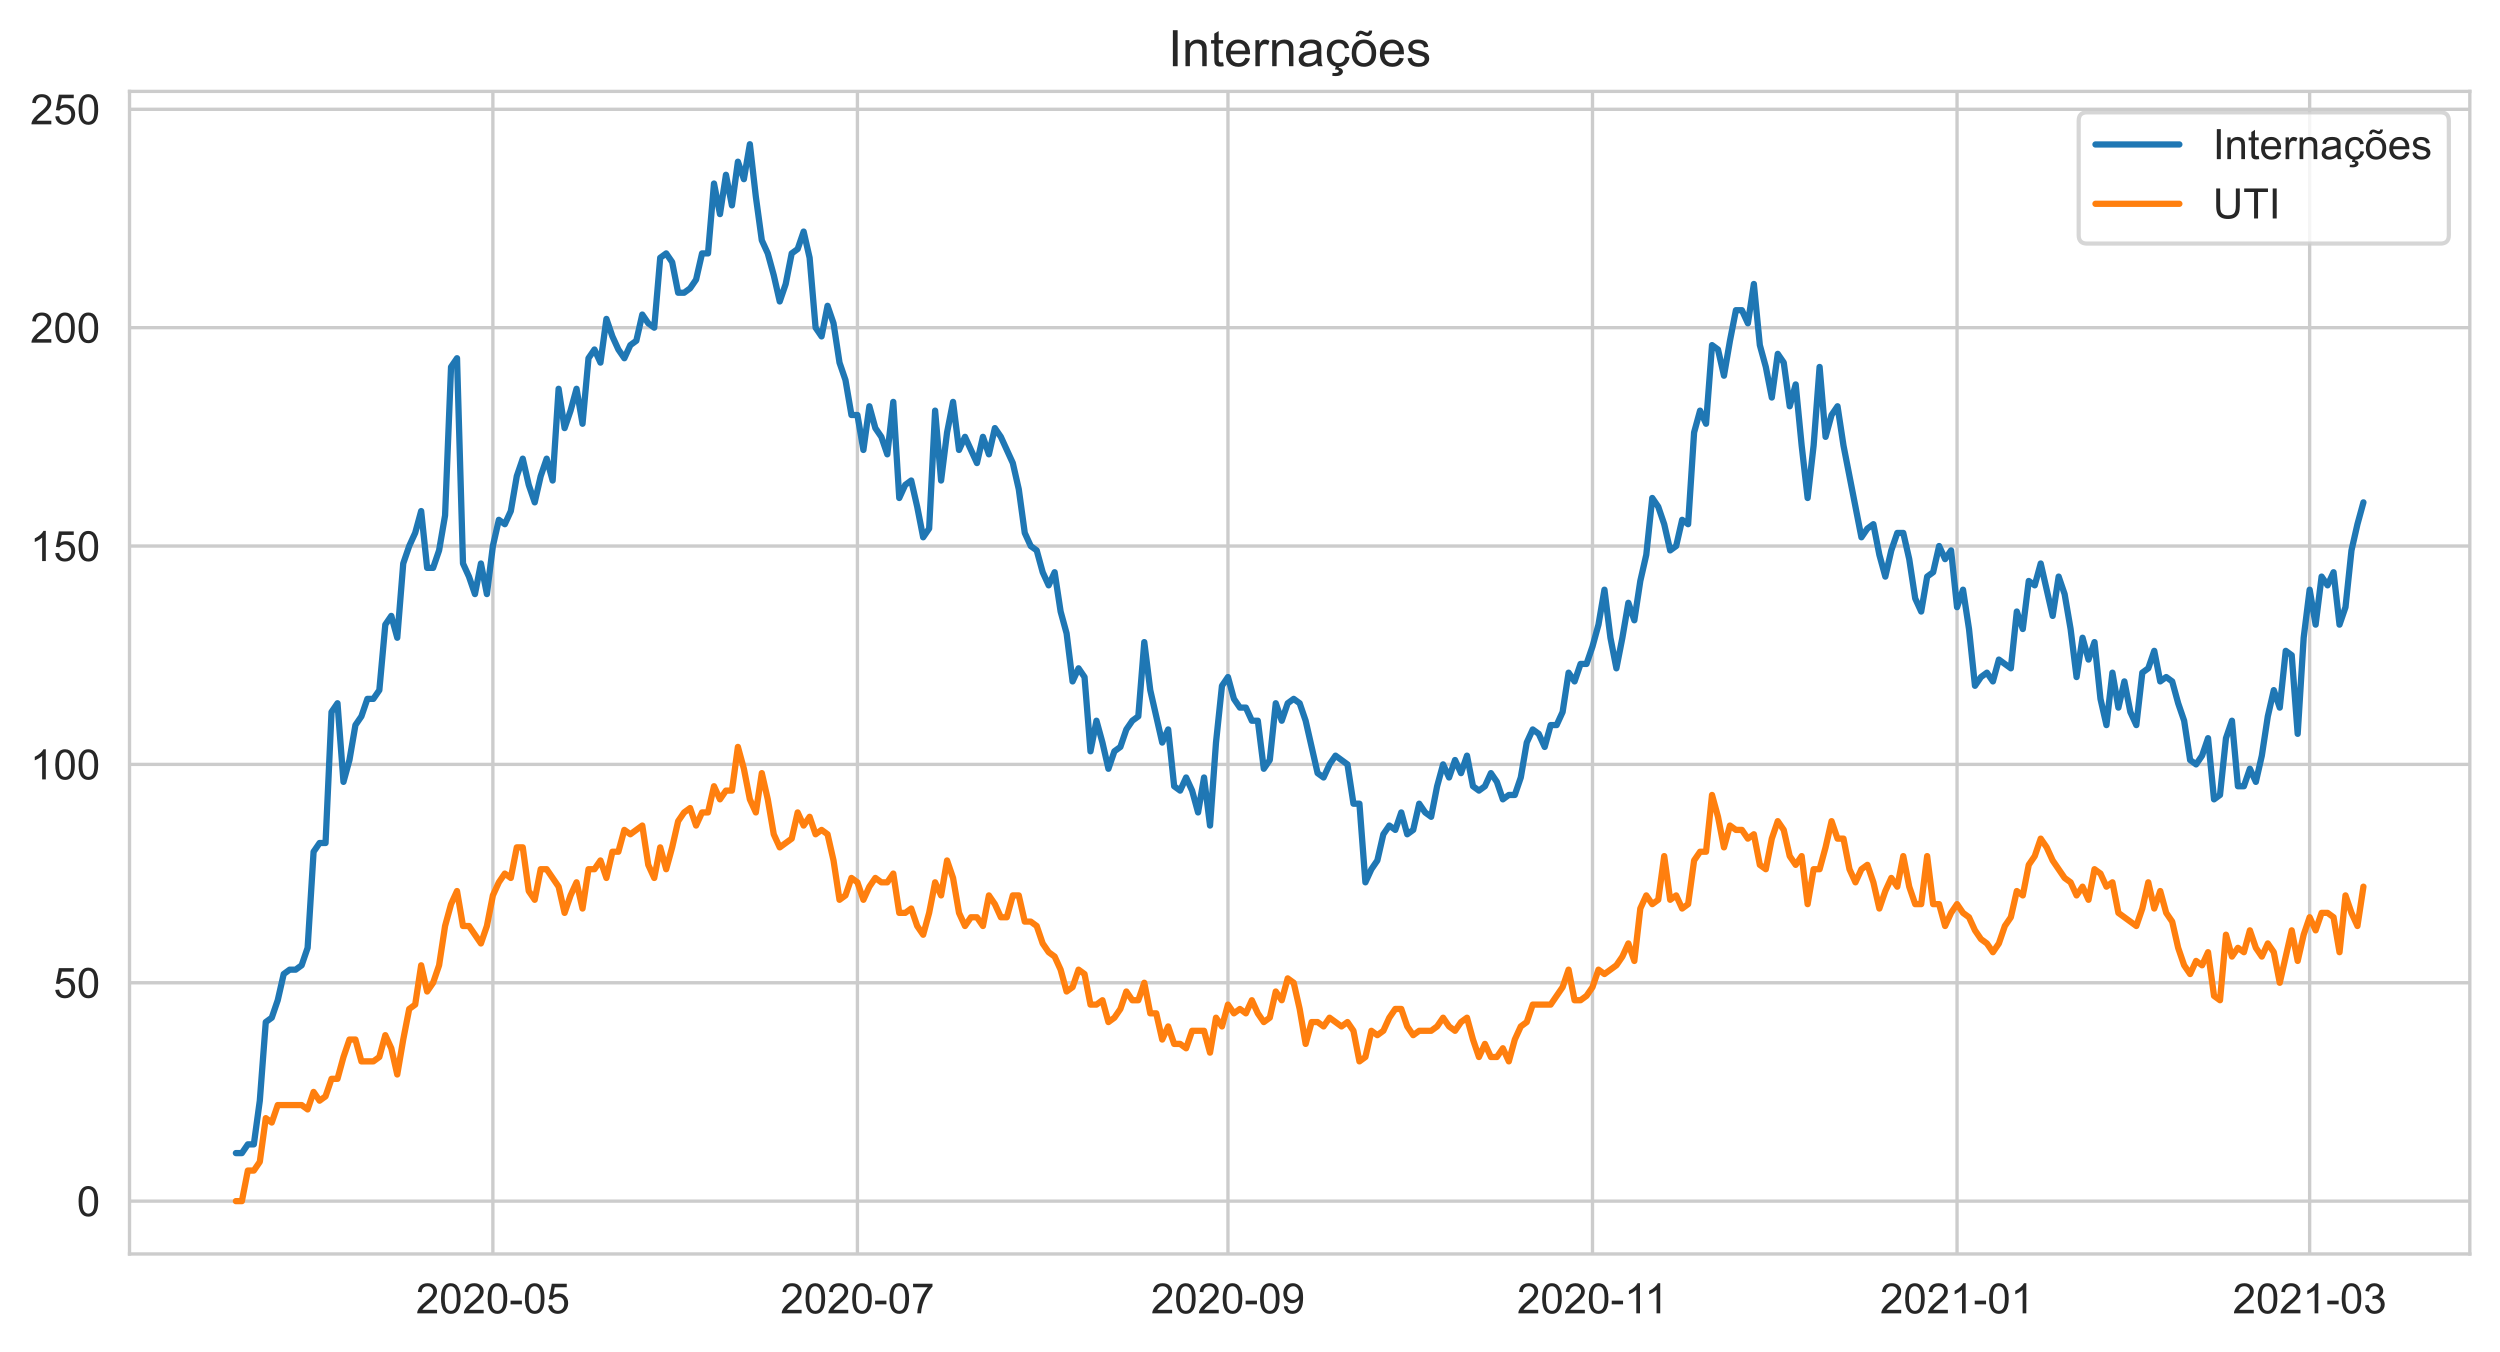 <?xml version="1.0" encoding="utf-8" standalone="no"?>
<!DOCTYPE svg PUBLIC "-//W3C//DTD SVG 1.1//EN"
  "http://www.w3.org/Graphics/SVG/1.1/DTD/svg11.dtd">
<!-- Created with matplotlib (https://matplotlib.org/) -->
<svg height="322.335pt" version="1.1" viewBox="0 0 596.083 322.335" width="596.083pt" xmlns="http://www.w3.org/2000/svg" xmlns:xlink="http://www.w3.org/1999/xlink">
 <defs>
  <style type="text/css">*{stroke-linecap:butt;stroke-linejoin:round;}</style>
 </defs>
 <g id="figure_1">
  <g id="patch_1">
   <path d="M 0 322.335 
L 596.083 322.335 
L 596.083 0 
L 0 0 
z
" style="fill:#ffffff;"/>
  </g>
  <g id="axes_1">
   <g id="patch_2">
    <path d="M 30.883 298.989 
L 588.883 298.989 
L 588.883 21.789 
L 30.883 21.789 
z
" style="fill:#ffffff;"/>
   </g>
   <g id="matplotlib.axis_1">
    <g id="xtick_1">
     <g id="line2d_1">
      <path clip-path="url(#pb883ae6e66)" d="M 117.518 298.989 
L 117.518 21.789 
" style="fill:none;stroke:#cccccc;stroke-linecap:round;stroke-width:0.8;"/>
     </g>
     <g id="text_1">
      <!-- 2020-05 -->
      <g style="fill:#262626;" transform="translate(99.17 313.147)scale(0.1 -0.1)">
       <defs>
        <path d="M 50.344 8.453 
L 50.344 0 
L 3.031 0 
Q 2.938 3.172 4.047 6.109 
Q 5.859 10.938 9.828 15.625 
Q 13.812 20.312 21.344 26.469 
Q 33.016 36.031 37.109 41.625 
Q 41.219 47.219 41.219 52.203 
Q 41.219 57.422 37.469 61 
Q 33.734 64.594 27.734 64.594 
Q 21.391 64.594 17.578 60.781 
Q 13.766 56.984 13.719 50.25 
L 4.688 51.172 
Q 5.609 61.281 11.656 66.578 
Q 17.719 71.875 27.938 71.875 
Q 38.234 71.875 44.234 66.156 
Q 50.25 60.453 50.25 52 
Q 50.25 47.703 48.484 43.547 
Q 46.734 39.406 42.656 34.812 
Q 38.578 30.219 29.109 22.219 
Q 21.188 15.578 18.938 13.203 
Q 16.703 10.844 15.234 8.453 
z
" id="ArialMT-50"/>
        <path d="M 4.156 35.297 
Q 4.156 48 6.766 55.734 
Q 9.375 63.484 14.516 67.672 
Q 19.672 71.875 27.484 71.875 
Q 33.25 71.875 37.594 69.547 
Q 41.938 67.234 44.766 62.859 
Q 47.609 58.5 49.219 52.219 
Q 50.828 45.953 50.828 35.297 
Q 50.828 22.703 48.234 14.969 
Q 45.656 7.234 40.5 3 
Q 35.359 -1.219 27.484 -1.219 
Q 17.141 -1.219 11.234 6.203 
Q 4.156 15.141 4.156 35.297 
z
M 13.188 35.297 
Q 13.188 17.672 17.312 11.828 
Q 21.438 6 27.484 6 
Q 33.547 6 37.672 11.859 
Q 41.797 17.719 41.797 35.297 
Q 41.797 52.984 37.672 58.781 
Q 33.547 64.594 27.391 64.594 
Q 21.344 64.594 17.719 59.469 
Q 13.188 52.938 13.188 35.297 
z
" id="ArialMT-48"/>
        <path d="M 3.172 21.484 
L 3.172 30.328 
L 30.172 30.328 
L 30.172 21.484 
z
" id="ArialMT-45"/>
        <path d="M 4.156 18.75 
L 13.375 19.531 
Q 14.406 12.797 18.141 9.391 
Q 21.875 6 27.156 6 
Q 33.5 6 37.891 10.781 
Q 42.281 15.578 42.281 23.484 
Q 42.281 31 38.062 35.344 
Q 33.844 39.703 27 39.703 
Q 22.75 39.703 19.328 37.766 
Q 15.922 35.844 13.969 32.766 
L 5.719 33.844 
L 12.641 70.609 
L 48.25 70.609 
L 48.25 62.203 
L 19.672 62.203 
L 15.828 42.969 
Q 22.266 47.469 29.344 47.469 
Q 38.719 47.469 45.156 40.969 
Q 51.609 34.469 51.609 24.266 
Q 51.609 14.547 45.953 7.469 
Q 39.062 -1.219 27.156 -1.219 
Q 17.391 -1.219 11.203 4.25 
Q 5.031 9.719 4.156 18.75 
z
" id="ArialMT-53"/>
       </defs>
       <use xlink:href="#ArialMT-50"/>
       <use x="55.615" xlink:href="#ArialMT-48"/>
       <use x="111.23" xlink:href="#ArialMT-50"/>
       <use x="166.846" xlink:href="#ArialMT-48"/>
       <use x="222.461" xlink:href="#ArialMT-45"/>
       <use x="255.762" xlink:href="#ArialMT-48"/>
       <use x="311.377" xlink:href="#ArialMT-53"/>
      </g>
     </g>
    </g>
    <g id="xtick_2">
     <g id="line2d_2">
      <path clip-path="url(#pb883ae6e66)" d="M 204.438 298.989 
L 204.438 21.789 
" style="fill:none;stroke:#cccccc;stroke-linecap:round;stroke-width:0.8;"/>
     </g>
     <g id="text_2">
      <!-- 2020-07 -->
      <g style="fill:#262626;" transform="translate(186.091 313.147)scale(0.1 -0.1)">
       <defs>
        <path d="M 4.734 62.203 
L 4.734 70.656 
L 51.078 70.656 
L 51.078 63.812 
Q 44.234 56.547 37.516 44.484 
Q 30.812 32.422 27.156 19.672 
Q 24.516 10.688 23.781 0 
L 14.75 0 
Q 14.891 8.453 18.062 20.406 
Q 21.234 32.375 27.172 43.484 
Q 33.109 54.594 39.797 62.203 
z
" id="ArialMT-55"/>
       </defs>
       <use xlink:href="#ArialMT-50"/>
       <use x="55.615" xlink:href="#ArialMT-48"/>
       <use x="111.23" xlink:href="#ArialMT-50"/>
       <use x="166.846" xlink:href="#ArialMT-48"/>
       <use x="222.461" xlink:href="#ArialMT-45"/>
       <use x="255.762" xlink:href="#ArialMT-48"/>
       <use x="311.377" xlink:href="#ArialMT-55"/>
      </g>
     </g>
    </g>
    <g id="xtick_3">
     <g id="line2d_3">
      <path clip-path="url(#pb883ae6e66)" d="M 292.784 298.989 
L 292.784 21.789 
" style="fill:none;stroke:#cccccc;stroke-linecap:round;stroke-width:0.8;"/>
     </g>
     <g id="text_3">
      <!-- 2020-09 -->
      <g style="fill:#262626;" transform="translate(274.436 313.147)scale(0.1 -0.1)">
       <defs>
        <path d="M 5.469 16.547 
L 13.922 17.328 
Q 14.984 11.375 18.016 8.688 
Q 21.047 6 25.781 6 
Q 29.828 6 32.875 7.859 
Q 35.938 9.719 37.891 12.812 
Q 39.844 15.922 41.156 21.188 
Q 42.484 26.469 42.484 31.938 
Q 42.484 32.516 42.438 33.688 
Q 39.797 29.5 35.234 26.875 
Q 30.672 24.266 25.344 24.266 
Q 16.453 24.266 10.297 30.703 
Q 4.156 37.156 4.156 47.703 
Q 4.156 58.594 10.578 65.234 
Q 17 71.875 26.656 71.875 
Q 33.641 71.875 39.422 68.109 
Q 45.219 64.359 48.219 57.391 
Q 51.219 50.438 51.219 37.25 
Q 51.219 23.531 48.234 15.406 
Q 45.266 7.281 39.375 3.031 
Q 33.5 -1.219 25.594 -1.219 
Q 17.188 -1.219 11.859 3.438 
Q 6.547 8.109 5.469 16.547 
z
M 41.453 48.141 
Q 41.453 55.719 37.422 60.156 
Q 33.406 64.594 27.734 64.594 
Q 21.875 64.594 17.531 59.812 
Q 13.188 55.031 13.188 47.406 
Q 13.188 40.578 17.312 36.297 
Q 21.438 32.031 27.484 32.031 
Q 33.594 32.031 37.516 36.297 
Q 41.453 40.578 41.453 48.141 
z
" id="ArialMT-57"/>
       </defs>
       <use xlink:href="#ArialMT-50"/>
       <use x="55.615" xlink:href="#ArialMT-48"/>
       <use x="111.23" xlink:href="#ArialMT-50"/>
       <use x="166.846" xlink:href="#ArialMT-48"/>
       <use x="222.461" xlink:href="#ArialMT-45"/>
       <use x="255.762" xlink:href="#ArialMT-48"/>
       <use x="311.377" xlink:href="#ArialMT-57"/>
      </g>
     </g>
    </g>
    <g id="xtick_4">
     <g id="line2d_4">
      <path clip-path="url(#pb883ae6e66)" d="M 379.704 298.989 
L 379.704 21.789 
" style="fill:none;stroke:#cccccc;stroke-linecap:round;stroke-width:0.8;"/>
     </g>
     <g id="text_4">
      <!-- 2020-11 -->
      <g style="fill:#262626;" transform="translate(361.725 313.147)scale(0.1 -0.1)">
       <defs>
        <path d="M 37.25 0 
L 28.469 0 
L 28.469 56 
Q 25.297 52.984 20.141 49.953 
Q 14.984 46.922 10.891 45.406 
L 10.891 53.906 
Q 18.266 57.375 23.781 62.297 
Q 29.297 67.234 31.594 71.875 
L 37.25 71.875 
z
" id="ArialMT-49"/>
       </defs>
       <use xlink:href="#ArialMT-50"/>
       <use x="55.615" xlink:href="#ArialMT-48"/>
       <use x="111.23" xlink:href="#ArialMT-50"/>
       <use x="166.846" xlink:href="#ArialMT-48"/>
       <use x="222.461" xlink:href="#ArialMT-45"/>
       <use x="255.762" xlink:href="#ArialMT-49"/>
       <use x="304.002" xlink:href="#ArialMT-49"/>
      </g>
     </g>
    </g>
    <g id="xtick_5">
     <g id="line2d_5">
      <path clip-path="url(#pb883ae6e66)" d="M 466.624 298.989 
L 466.624 21.789 
" style="fill:none;stroke:#cccccc;stroke-linecap:round;stroke-width:0.8;"/>
     </g>
     <g id="text_5">
      <!-- 2021-01 -->
      <g style="fill:#262626;" transform="translate(448.277 313.147)scale(0.1 -0.1)">
       <use xlink:href="#ArialMT-50"/>
       <use x="55.615" xlink:href="#ArialMT-48"/>
       <use x="111.23" xlink:href="#ArialMT-50"/>
       <use x="166.846" xlink:href="#ArialMT-49"/>
       <use x="222.461" xlink:href="#ArialMT-45"/>
       <use x="255.762" xlink:href="#ArialMT-48"/>
       <use x="311.377" xlink:href="#ArialMT-49"/>
      </g>
     </g>
    </g>
    <g id="xtick_6">
     <g id="line2d_6">
      <path clip-path="url(#pb883ae6e66)" d="M 550.695 298.989 
L 550.695 21.789 
" style="fill:none;stroke:#cccccc;stroke-linecap:round;stroke-width:0.8;"/>
     </g>
     <g id="text_6">
      <!-- 2021-03 -->
      <g style="fill:#262626;" transform="translate(532.347 313.147)scale(0.1 -0.1)">
       <defs>
        <path d="M 4.203 18.891 
L 12.984 20.062 
Q 14.5 12.594 18.141 9.297 
Q 21.781 6 27 6 
Q 33.203 6 37.469 10.297 
Q 41.75 14.594 41.75 20.953 
Q 41.75 27 37.797 30.922 
Q 33.844 34.859 27.734 34.859 
Q 25.25 34.859 21.531 33.891 
L 22.516 41.609 
Q 23.391 41.5 23.922 41.5 
Q 29.547 41.5 34.031 44.422 
Q 38.531 47.359 38.531 53.469 
Q 38.531 58.297 35.25 61.469 
Q 31.984 64.656 26.812 64.656 
Q 21.688 64.656 18.266 61.422 
Q 14.844 58.203 13.875 51.766 
L 5.078 53.328 
Q 6.688 62.156 12.391 67.016 
Q 18.109 71.875 26.609 71.875 
Q 32.469 71.875 37.391 69.359 
Q 42.328 66.844 44.938 62.5 
Q 47.562 58.156 47.562 53.266 
Q 47.562 48.641 45.062 44.828 
Q 42.578 41.016 37.703 38.766 
Q 44.047 37.312 47.562 32.688 
Q 51.078 28.078 51.078 21.141 
Q 51.078 11.766 44.234 5.25 
Q 37.406 -1.266 26.953 -1.266 
Q 17.531 -1.266 11.297 4.344 
Q 5.078 9.969 4.203 18.891 
z
" id="ArialMT-51"/>
       </defs>
       <use xlink:href="#ArialMT-50"/>
       <use x="55.615" xlink:href="#ArialMT-48"/>
       <use x="111.23" xlink:href="#ArialMT-50"/>
       <use x="166.846" xlink:href="#ArialMT-49"/>
       <use x="222.461" xlink:href="#ArialMT-45"/>
       <use x="255.762" xlink:href="#ArialMT-48"/>
       <use x="311.377" xlink:href="#ArialMT-51"/>
      </g>
     </g>
    </g>
   </g>
   <g id="matplotlib.axis_2">
    <g id="ytick_1">
     <g id="line2d_7">
      <path clip-path="url(#pb883ae6e66)" d="M 30.883 286.389 
L 588.883 286.389 
" style="fill:none;stroke:#cccccc;stroke-linecap:round;stroke-width:0.8;"/>
     </g>
     <g id="text_7">
      <!-- 0 -->
      <g style="fill:#262626;" transform="translate(18.322 289.968)scale(0.1 -0.1)">
       <use xlink:href="#ArialMT-48"/>
      </g>
     </g>
    </g>
    <g id="ytick_2">
     <g id="line2d_8">
      <path clip-path="url(#pb883ae6e66)" d="M 30.883 234.323 
L 588.883 234.323 
" style="fill:none;stroke:#cccccc;stroke-linecap:round;stroke-width:0.8;"/>
     </g>
     <g id="text_8">
      <!-- 50 -->
      <g style="fill:#262626;" transform="translate(12.761 237.902)scale(0.1 -0.1)">
       <use xlink:href="#ArialMT-53"/>
       <use x="55.615" xlink:href="#ArialMT-48"/>
      </g>
     </g>
    </g>
    <g id="ytick_3">
     <g id="line2d_9">
      <path clip-path="url(#pb883ae6e66)" d="M 30.883 182.257 
L 588.883 182.257 
" style="fill:none;stroke:#cccccc;stroke-linecap:round;stroke-width:0.8;"/>
     </g>
     <g id="text_9">
      <!-- 100 -->
      <g style="fill:#262626;" transform="translate(7.2 185.836)scale(0.1 -0.1)">
       <use xlink:href="#ArialMT-49"/>
       <use x="55.615" xlink:href="#ArialMT-48"/>
       <use x="111.23" xlink:href="#ArialMT-48"/>
      </g>
     </g>
    </g>
    <g id="ytick_4">
     <g id="line2d_10">
      <path clip-path="url(#pb883ae6e66)" d="M 30.883 130.191 
L 588.883 130.191 
" style="fill:none;stroke:#cccccc;stroke-linecap:round;stroke-width:0.8;"/>
     </g>
     <g id="text_10">
      <!-- 150 -->
      <g style="fill:#262626;" transform="translate(7.2 133.77)scale(0.1 -0.1)">
       <use xlink:href="#ArialMT-49"/>
       <use x="55.615" xlink:href="#ArialMT-53"/>
       <use x="111.23" xlink:href="#ArialMT-48"/>
      </g>
     </g>
    </g>
    <g id="ytick_5">
     <g id="line2d_11">
      <path clip-path="url(#pb883ae6e66)" d="M 30.883 78.125 
L 588.883 78.125 
" style="fill:none;stroke:#cccccc;stroke-linecap:round;stroke-width:0.8;"/>
     </g>
     <g id="text_11">
      <!-- 200 -->
      <g style="fill:#262626;" transform="translate(7.2 81.704)scale(0.1 -0.1)">
       <use xlink:href="#ArialMT-50"/>
       <use x="55.615" xlink:href="#ArialMT-48"/>
       <use x="111.23" xlink:href="#ArialMT-48"/>
      </g>
     </g>
    </g>
    <g id="ytick_6">
     <g id="line2d_12">
      <path clip-path="url(#pb883ae6e66)" d="M 30.883 26.059 
L 588.883 26.059 
" style="fill:none;stroke:#cccccc;stroke-linecap:round;stroke-width:0.8;"/>
     </g>
     <g id="text_12">
      <!-- 250 -->
      <g style="fill:#262626;" transform="translate(7.2 29.638)scale(0.1 -0.1)">
       <use xlink:href="#ArialMT-50"/>
       <use x="55.615" xlink:href="#ArialMT-53"/>
       <use x="111.23" xlink:href="#ArialMT-48"/>
      </g>
     </g>
    </g>
   </g>
   <g id="line2d_13">
    <path clip-path="url(#pb883ae6e66)" d="M 56.246 274.935 
L 57.671 274.935 
L 59.096 272.852 
L 60.521 272.852 
L 61.946 262.439 
L 63.371 243.695 
L 64.796 242.654 
L 66.221 238.489 
L 67.646 232.241 
L 69.071 231.199 
L 70.496 231.199 
L 71.921 230.158 
L 73.346 225.993 
L 74.77 203.084 
L 76.195 201.001 
L 77.62 201.001 
L 79.045 169.761 
L 80.47 167.679 
L 81.895 186.422 
L 83.32 181.216 
L 84.745 172.885 
L 86.17 170.803 
L 87.595 166.637 
L 89.02 166.637 
L 90.445 164.555 
L 91.87 148.935 
L 93.294 146.852 
L 94.719 152.059 
L 96.144 134.356 
L 97.569 130.191 
L 98.994 127.067 
L 100.419 121.86 
L 101.844 135.398 
L 103.269 135.398 
L 104.694 131.232 
L 106.119 122.902 
L 107.544 87.497 
L 108.969 85.414 
L 110.394 134.356 
L 111.818 137.48 
L 113.243 141.646 
L 114.668 134.356 
L 116.093 141.646 
L 117.518 130.191 
L 118.943 123.943 
L 120.368 124.984 
L 121.793 121.86 
L 123.218 113.53 
L 124.643 109.365 
L 126.068 115.613 
L 127.493 119.778 
L 128.918 113.53 
L 130.342 109.365 
L 131.767 114.571 
L 133.192 92.703 
L 134.617 102.075 
L 136.042 97.91 
L 137.467 92.703 
L 138.892 101.034 
L 140.317 85.414 
L 141.742 83.332 
L 143.167 86.455 
L 144.592 76.042 
L 146.017 80.208 
L 147.442 83.332 
L 148.866 85.414 
L 150.291 82.29 
L 151.716 81.249 
L 153.141 75.001 
L 154.566 77.084 
L 155.991 78.125 
L 157.416 61.464 
L 158.841 60.422 
L 160.266 62.505 
L 161.691 69.794 
L 163.116 69.794 
L 164.541 68.753 
L 165.966 66.67 
L 167.39 60.422 
L 168.815 60.422 
L 170.24 43.761 
L 171.665 51.051 
L 173.09 41.679 
L 174.515 48.968 
L 175.94 38.555 
L 177.365 42.72 
L 178.79 34.389 
L 180.215 46.885 
L 181.64 57.298 
L 183.065 60.422 
L 184.49 65.629 
L 185.914 71.877 
L 187.339 67.712 
L 188.764 60.422 
L 190.189 59.381 
L 191.614 55.216 
L 193.039 61.464 
L 194.464 78.125 
L 195.889 80.208 
L 197.314 72.918 
L 198.739 77.084 
L 200.164 86.455 
L 201.589 90.621 
L 203.014 98.951 
L 204.438 98.951 
L 205.863 107.282 
L 207.288 96.869 
L 208.713 102.075 
L 210.138 104.158 
L 211.563 108.323 
L 212.988 95.827 
L 214.413 118.736 
L 215.838 115.613 
L 217.263 114.571 
L 218.688 120.819 
L 220.113 128.108 
L 221.538 126.026 
L 222.962 97.91 
L 224.387 114.571 
L 225.812 103.117 
L 227.237 95.827 
L 228.662 107.282 
L 230.087 104.158 
L 232.937 110.406 
L 234.362 104.158 
L 235.787 108.323 
L 237.212 102.075 
L 238.637 104.158 
L 241.486 110.406 
L 242.911 116.654 
L 244.336 127.067 
L 245.761 130.191 
L 247.186 131.232 
L 248.611 136.439 
L 250.036 139.563 
L 251.461 136.439 
L 252.886 145.811 
L 254.311 151.017 
L 255.736 162.472 
L 257.161 159.348 
L 258.586 161.431 
L 260.01 179.133 
L 261.435 171.844 
L 262.86 177.051 
L 264.285 183.298 
L 265.71 179.133 
L 267.135 178.092 
L 268.56 173.927 
L 269.985 171.844 
L 271.41 170.803 
L 272.835 153.1 
L 274.26 164.555 
L 277.11 177.051 
L 278.534 173.927 
L 279.959 187.464 
L 281.384 188.505 
L 282.809 185.381 
L 284.234 188.505 
L 285.659 193.712 
L 287.084 185.381 
L 288.509 196.836 
L 289.934 177.051 
L 291.359 163.513 
L 292.784 161.431 
L 294.209 166.637 
L 295.634 168.72 
L 297.059 168.72 
L 298.483 171.844 
L 299.908 171.844 
L 301.333 183.298 
L 302.758 181.216 
L 304.183 167.679 
L 305.608 171.844 
L 307.033 167.679 
L 308.458 166.637 
L 309.883 167.679 
L 311.308 171.844 
L 314.158 184.34 
L 315.583 185.381 
L 317.007 182.257 
L 318.432 180.174 
L 321.282 182.257 
L 322.707 191.629 
L 324.132 191.629 
L 325.557 210.373 
L 326.982 207.249 
L 328.407 205.166 
L 329.832 198.918 
L 331.257 196.836 
L 332.682 197.877 
L 334.107 193.712 
L 335.531 198.918 
L 336.956 197.877 
L 338.381 191.629 
L 339.806 193.712 
L 341.231 194.753 
L 342.656 187.464 
L 344.081 182.257 
L 345.506 185.381 
L 346.931 181.216 
L 348.356 184.34 
L 349.781 180.174 
L 351.206 187.464 
L 352.631 188.505 
L 354.055 187.464 
L 355.48 184.34 
L 356.905 186.422 
L 358.33 190.588 
L 359.755 189.546 
L 361.18 189.546 
L 362.605 185.381 
L 364.03 177.051 
L 365.455 173.927 
L 366.88 174.968 
L 368.305 178.092 
L 369.73 172.885 
L 371.155 172.885 
L 372.579 169.761 
L 374.004 160.389 
L 375.429 162.472 
L 376.854 158.307 
L 378.279 158.307 
L 379.704 154.141 
L 381.129 148.935 
L 382.554 140.604 
L 383.979 152.059 
L 385.404 159.348 
L 386.829 152.059 
L 388.254 143.728 
L 389.679 147.894 
L 391.103 138.522 
L 392.528 132.274 
L 393.953 118.736 
L 395.378 120.819 
L 396.803 124.984 
L 398.228 131.232 
L 399.653 130.191 
L 401.078 123.943 
L 402.503 124.984 
L 403.928 103.117 
L 405.353 97.91 
L 406.778 101.034 
L 408.203 82.29 
L 409.627 83.332 
L 411.052 89.579 
L 412.477 81.249 
L 413.902 73.96 
L 415.327 73.96 
L 416.752 77.084 
L 418.177 67.712 
L 419.602 82.29 
L 421.027 87.497 
L 422.452 94.786 
L 423.877 84.373 
L 425.302 86.455 
L 426.727 96.869 
L 428.151 91.662 
L 429.576 106.241 
L 431.001 118.736 
L 432.426 106.241 
L 433.851 87.497 
L 435.276 104.158 
L 436.701 98.951 
L 438.126 96.869 
L 439.551 106.241 
L 443.826 128.108 
L 445.251 126.026 
L 446.675 124.984 
L 448.1 132.274 
L 449.525 137.48 
L 450.95 131.232 
L 452.375 127.067 
L 453.8 127.067 
L 455.225 133.315 
L 456.65 142.687 
L 458.075 145.811 
L 459.5 137.48 
L 460.925 136.439 
L 462.35 130.191 
L 463.775 133.315 
L 465.199 131.232 
L 466.624 144.77 
L 468.049 140.604 
L 469.474 149.976 
L 470.899 163.513 
L 472.324 161.431 
L 473.749 160.389 
L 475.174 162.472 
L 476.599 157.265 
L 479.449 159.348 
L 480.874 145.811 
L 482.299 149.976 
L 483.723 138.522 
L 485.148 139.563 
L 486.573 134.356 
L 489.423 146.852 
L 490.848 137.48 
L 492.273 141.646 
L 493.698 149.976 
L 495.123 161.431 
L 496.548 152.059 
L 497.973 157.265 
L 499.398 153.1 
L 500.823 166.637 
L 502.247 172.885 
L 503.672 160.389 
L 505.097 168.72 
L 506.522 162.472 
L 507.947 169.761 
L 509.372 172.885 
L 510.797 160.389 
L 512.222 159.348 
L 513.647 155.183 
L 515.072 162.472 
L 516.497 161.431 
L 517.922 162.472 
L 519.347 167.679 
L 520.771 171.844 
L 522.196 181.216 
L 523.621 182.257 
L 525.046 180.174 
L 526.471 176.009 
L 527.896 190.588 
L 529.321 189.546 
L 530.746 176.009 
L 532.171 171.844 
L 533.596 187.464 
L 535.021 187.464 
L 536.446 183.298 
L 537.871 186.422 
L 539.295 180.174 
L 540.72 170.803 
L 542.145 164.555 
L 543.57 168.72 
L 544.995 155.183 
L 546.42 156.224 
L 547.845 174.968 
L 549.27 152.059 
L 550.695 140.604 
L 552.12 148.935 
L 553.545 137.48 
L 554.97 139.563 
L 556.395 136.439 
L 557.819 148.935 
L 559.244 144.77 
L 560.669 131.232 
L 562.094 124.984 
L 563.519 119.778 
L 563.519 119.778 
" style="fill:none;stroke:#1f77b4;stroke-linecap:round;stroke-width:1.5;"/>
   </g>
   <g id="line2d_14">
    <path clip-path="url(#pb883ae6e66)" d="M 56.246 286.389 
L 57.671 286.389 
L 59.096 279.1 
L 60.521 279.1 
L 61.946 277.017 
L 63.371 266.604 
L 64.796 267.646 
L 66.221 263.48 
L 71.921 263.48 
L 73.346 264.522 
L 74.77 260.356 
L 76.195 262.439 
L 77.62 261.398 
L 79.045 257.232 
L 80.47 257.232 
L 81.895 252.026 
L 83.32 247.86 
L 84.745 247.86 
L 86.17 253.067 
L 89.02 253.067 
L 90.445 252.026 
L 91.87 246.819 
L 93.294 249.943 
L 94.719 256.191 
L 96.144 247.86 
L 97.569 240.571 
L 98.994 239.53 
L 100.419 230.158 
L 101.844 236.406 
L 103.269 234.323 
L 104.694 230.158 
L 106.119 220.786 
L 107.544 215.579 
L 108.969 212.455 
L 110.394 220.786 
L 111.818 220.786 
L 114.668 224.951 
L 116.093 220.786 
L 117.518 213.497 
L 118.943 210.373 
L 120.368 208.29 
L 121.793 209.332 
L 123.218 202.042 
L 124.643 202.042 
L 126.068 212.455 
L 127.493 214.538 
L 128.918 207.249 
L 130.342 207.249 
L 133.192 211.414 
L 134.617 217.662 
L 136.042 213.497 
L 137.467 210.373 
L 138.892 216.621 
L 140.317 207.249 
L 141.742 207.249 
L 143.167 205.166 
L 144.592 209.332 
L 146.017 203.084 
L 147.442 203.084 
L 148.866 197.877 
L 150.291 198.918 
L 153.141 196.836 
L 154.566 206.208 
L 155.991 209.332 
L 157.416 202.042 
L 158.841 207.249 
L 160.266 202.042 
L 161.691 195.794 
L 163.116 193.712 
L 164.541 192.67 
L 165.966 196.836 
L 167.39 193.712 
L 168.815 193.712 
L 170.24 187.464 
L 171.665 190.588 
L 173.09 188.505 
L 174.515 188.505 
L 175.94 178.092 
L 177.365 183.298 
L 178.79 190.588 
L 180.215 193.712 
L 181.64 184.34 
L 183.065 190.588 
L 184.49 198.918 
L 185.914 202.042 
L 188.764 199.96 
L 190.189 193.712 
L 191.614 196.836 
L 193.039 194.753 
L 194.464 198.918 
L 195.889 197.877 
L 197.314 198.918 
L 198.739 205.166 
L 200.164 214.538 
L 201.589 213.497 
L 203.014 209.332 
L 204.438 210.373 
L 205.863 214.538 
L 207.288 211.414 
L 208.713 209.332 
L 210.138 210.373 
L 211.563 210.373 
L 212.988 208.29 
L 214.413 217.662 
L 215.838 217.662 
L 217.263 216.621 
L 218.688 220.786 
L 220.113 222.869 
L 221.538 217.662 
L 222.962 210.373 
L 224.387 213.497 
L 225.812 205.166 
L 227.237 209.332 
L 228.662 217.662 
L 230.087 220.786 
L 231.512 218.703 
L 232.937 218.703 
L 234.362 220.786 
L 235.787 213.497 
L 237.212 215.579 
L 238.637 218.703 
L 240.062 218.703 
L 241.486 213.497 
L 242.911 213.497 
L 244.336 219.745 
L 245.761 219.745 
L 247.186 220.786 
L 248.611 224.951 
L 250.036 227.034 
L 251.461 228.075 
L 252.886 231.199 
L 254.311 236.406 
L 255.736 235.365 
L 257.161 231.199 
L 258.586 232.241 
L 260.01 239.53 
L 261.435 239.53 
L 262.86 238.489 
L 264.285 243.695 
L 265.71 242.654 
L 267.135 240.571 
L 268.56 236.406 
L 269.985 238.489 
L 271.41 238.489 
L 272.835 234.323 
L 274.26 241.613 
L 275.685 241.613 
L 277.11 247.86 
L 278.534 244.736 
L 279.959 248.902 
L 281.384 248.902 
L 282.809 249.943 
L 284.234 245.778 
L 287.084 245.778 
L 288.509 250.984 
L 289.934 242.654 
L 291.359 244.736 
L 292.784 239.53 
L 294.209 241.613 
L 295.634 240.571 
L 297.059 241.613 
L 298.483 238.489 
L 299.908 241.613 
L 301.333 243.695 
L 302.758 242.654 
L 304.183 236.406 
L 305.608 238.489 
L 307.033 233.282 
L 308.458 234.323 
L 309.883 240.571 
L 311.308 248.902 
L 312.733 243.695 
L 314.158 243.695 
L 315.583 244.736 
L 317.007 242.654 
L 319.857 244.736 
L 321.282 243.695 
L 322.707 245.778 
L 324.132 253.067 
L 325.557 252.026 
L 326.982 245.778 
L 328.407 246.819 
L 329.832 245.778 
L 331.257 242.654 
L 332.682 240.571 
L 334.107 240.571 
L 335.531 244.736 
L 336.956 246.819 
L 338.381 245.778 
L 341.231 245.778 
L 342.656 244.736 
L 344.081 242.654 
L 345.506 244.736 
L 346.931 245.778 
L 348.356 243.695 
L 349.781 242.654 
L 351.206 247.86 
L 352.631 252.026 
L 354.055 248.902 
L 355.48 252.026 
L 356.905 252.026 
L 358.33 249.943 
L 359.755 253.067 
L 361.18 247.86 
L 362.605 244.736 
L 364.03 243.695 
L 365.455 239.53 
L 369.73 239.53 
L 372.579 235.365 
L 374.004 231.199 
L 375.429 238.489 
L 376.854 238.489 
L 378.279 237.447 
L 379.704 235.365 
L 381.129 231.199 
L 382.554 232.241 
L 385.404 230.158 
L 386.829 228.075 
L 388.254 224.951 
L 389.679 229.117 
L 391.103 216.621 
L 392.528 213.497 
L 393.953 215.579 
L 395.378 214.538 
L 396.803 204.125 
L 398.228 214.538 
L 399.653 213.497 
L 401.078 216.621 
L 402.503 215.579 
L 403.928 205.166 
L 405.353 203.084 
L 406.778 203.084 
L 408.203 189.546 
L 409.627 194.753 
L 411.052 202.042 
L 412.477 196.836 
L 413.902 197.877 
L 415.327 197.877 
L 416.752 199.96 
L 418.177 198.918 
L 419.602 206.208 
L 421.027 207.249 
L 422.452 199.96 
L 423.877 195.794 
L 425.302 197.877 
L 426.727 204.125 
L 428.151 206.208 
L 429.576 204.125 
L 431.001 215.579 
L 432.426 207.249 
L 433.851 207.249 
L 435.276 202.042 
L 436.701 195.794 
L 438.126 199.96 
L 439.551 199.96 
L 440.976 207.249 
L 442.401 210.373 
L 443.826 207.249 
L 445.251 206.208 
L 446.675 210.373 
L 448.1 216.621 
L 449.525 212.455 
L 450.95 209.332 
L 452.375 211.414 
L 453.8 204.125 
L 455.225 211.414 
L 456.65 215.579 
L 458.075 215.579 
L 459.5 204.125 
L 460.925 215.579 
L 462.35 215.579 
L 463.775 220.786 
L 465.199 217.662 
L 466.624 215.579 
L 468.049 217.662 
L 469.474 218.703 
L 470.899 221.827 
L 472.324 223.91 
L 473.749 224.951 
L 475.174 227.034 
L 476.599 224.951 
L 478.024 220.786 
L 479.449 218.703 
L 480.874 212.455 
L 482.299 213.497 
L 483.723 206.208 
L 485.148 204.125 
L 486.573 199.96 
L 487.998 202.042 
L 489.423 205.166 
L 492.273 209.332 
L 493.698 210.373 
L 495.123 213.497 
L 496.548 211.414 
L 497.973 214.538 
L 499.398 207.249 
L 500.823 208.29 
L 502.247 211.414 
L 503.672 210.373 
L 505.097 217.662 
L 509.372 220.786 
L 510.797 216.621 
L 512.222 210.373 
L 513.647 216.621 
L 515.072 212.455 
L 516.497 217.662 
L 517.922 219.745 
L 519.347 225.993 
L 520.771 230.158 
L 522.196 232.241 
L 523.621 229.117 
L 525.046 230.158 
L 526.471 227.034 
L 527.896 237.447 
L 529.321 238.489 
L 530.746 222.869 
L 532.171 228.075 
L 533.596 225.993 
L 535.021 227.034 
L 536.446 221.827 
L 537.871 225.993 
L 539.295 228.075 
L 540.72 224.951 
L 542.145 227.034 
L 543.57 234.323 
L 546.42 221.827 
L 547.845 229.117 
L 549.27 222.869 
L 550.695 218.703 
L 552.12 221.827 
L 553.545 217.662 
L 554.97 217.662 
L 556.395 218.703 
L 557.819 227.034 
L 559.244 213.497 
L 560.669 217.662 
L 562.094 220.786 
L 563.519 211.414 
L 563.519 211.414 
" style="fill:none;stroke:#ff7f0e;stroke-linecap:round;stroke-width:1.5;"/>
   </g>
   <g id="patch_3">
    <path d="M 30.883 298.989 
L 30.883 21.789 
" style="fill:none;stroke:#cccccc;stroke-linecap:square;stroke-linejoin:miter;stroke-width:0.8;"/>
   </g>
   <g id="patch_4">
    <path d="M 588.883 298.989 
L 588.883 21.789 
" style="fill:none;stroke:#cccccc;stroke-linecap:square;stroke-linejoin:miter;stroke-width:0.8;"/>
   </g>
   <g id="patch_5">
    <path d="M 30.883 298.989 
L 588.883 298.989 
" style="fill:none;stroke:#cccccc;stroke-linecap:square;stroke-linejoin:miter;stroke-width:0.8;"/>
   </g>
   <g id="patch_6">
    <path d="M 30.883 21.789 
L 588.883 21.789 
" style="fill:none;stroke:#cccccc;stroke-linecap:square;stroke-linejoin:miter;stroke-width:0.8;"/>
   </g>
   <g id="text_13">
    <!-- Internações -->
    <g style="fill:#262626;" transform="translate(278.532 15.789)scale(0.12 -0.12)">
     <defs>
      <path d="M 9.328 0 
L 9.328 71.578 
L 18.797 71.578 
L 18.797 0 
z
" id="ArialMT-73"/>
      <path d="M 6.594 0 
L 6.594 51.859 
L 14.5 51.859 
L 14.5 44.484 
Q 20.219 53.031 31 53.031 
Q 35.688 53.031 39.625 51.344 
Q 43.562 49.656 45.516 46.922 
Q 47.469 44.188 48.25 40.438 
Q 48.734 37.984 48.734 31.891 
L 48.734 0 
L 39.938 0 
L 39.938 31.547 
Q 39.938 36.922 38.906 39.578 
Q 37.891 42.234 35.281 43.812 
Q 32.672 45.406 29.156 45.406 
Q 23.531 45.406 19.453 41.844 
Q 15.375 38.281 15.375 28.328 
L 15.375 0 
z
" id="ArialMT-110"/>
      <path d="M 25.781 7.859 
L 27.047 0.094 
Q 23.344 -0.688 20.406 -0.688 
Q 15.625 -0.688 12.984 0.828 
Q 10.359 2.344 9.281 4.812 
Q 8.203 7.281 8.203 15.188 
L 8.203 45.016 
L 1.766 45.016 
L 1.766 51.859 
L 8.203 51.859 
L 8.203 64.703 
L 16.938 69.969 
L 16.938 51.859 
L 25.781 51.859 
L 25.781 45.016 
L 16.938 45.016 
L 16.938 14.703 
Q 16.938 10.938 17.406 9.859 
Q 17.875 8.797 18.922 8.156 
Q 19.969 7.516 21.922 7.516 
Q 23.391 7.516 25.781 7.859 
z
" id="ArialMT-116"/>
      <path d="M 42.094 16.703 
L 51.172 15.578 
Q 49.031 7.625 43.219 3.219 
Q 37.406 -1.172 28.375 -1.172 
Q 17 -1.172 10.328 5.828 
Q 3.656 12.844 3.656 25.484 
Q 3.656 38.578 10.391 45.797 
Q 17.141 53.031 27.875 53.031 
Q 38.281 53.031 44.875 45.953 
Q 51.469 38.875 51.469 26.031 
Q 51.469 25.25 51.422 23.688 
L 12.75 23.688 
Q 13.234 15.141 17.578 10.594 
Q 21.922 6.062 28.422 6.062 
Q 33.25 6.062 36.672 8.594 
Q 40.094 11.141 42.094 16.703 
z
M 13.234 30.906 
L 42.188 30.906 
Q 41.609 37.453 38.875 40.719 
Q 34.672 45.797 27.984 45.797 
Q 21.922 45.797 17.797 41.75 
Q 13.672 37.703 13.234 30.906 
z
" id="ArialMT-101"/>
      <path d="M 6.5 0 
L 6.5 51.859 
L 14.406 51.859 
L 14.406 44 
Q 17.438 49.516 20 51.266 
Q 22.562 53.031 25.641 53.031 
Q 30.078 53.031 34.672 50.203 
L 31.641 42.047 
Q 28.422 43.953 25.203 43.953 
Q 22.312 43.953 20.016 42.219 
Q 17.719 40.484 16.75 37.406 
Q 15.281 32.719 15.281 27.156 
L 15.281 0 
z
" id="ArialMT-114"/>
      <path d="M 40.438 6.391 
Q 35.547 2.25 31.031 0.531 
Q 26.516 -1.172 21.344 -1.172 
Q 12.797 -1.172 8.203 3 
Q 3.609 7.172 3.609 13.672 
Q 3.609 17.484 5.344 20.625 
Q 7.078 23.781 9.891 25.688 
Q 12.703 27.594 16.219 28.562 
Q 18.797 29.25 24.031 29.891 
Q 34.672 31.156 39.703 32.906 
Q 39.75 34.719 39.75 35.203 
Q 39.75 40.578 37.25 42.781 
Q 33.891 45.75 27.25 45.75 
Q 21.047 45.75 18.094 43.578 
Q 15.141 41.406 13.719 35.891 
L 5.125 37.062 
Q 6.297 42.578 8.984 45.969 
Q 11.672 49.359 16.75 51.188 
Q 21.828 53.031 28.516 53.031 
Q 35.156 53.031 39.297 51.469 
Q 43.453 49.906 45.406 47.531 
Q 47.359 45.172 48.141 41.547 
Q 48.578 39.312 48.578 33.453 
L 48.578 21.734 
Q 48.578 9.469 49.141 6.219 
Q 49.703 2.984 51.375 0 
L 42.188 0 
Q 40.828 2.734 40.438 6.391 
z
M 39.703 26.031 
Q 34.906 24.078 25.344 22.703 
Q 19.922 21.922 17.672 20.938 
Q 15.438 19.969 14.203 18.094 
Q 12.984 16.219 12.984 13.922 
Q 12.984 10.406 15.641 8.062 
Q 18.312 5.719 23.438 5.719 
Q 28.516 5.719 32.469 7.938 
Q 36.422 10.156 38.281 14.016 
Q 39.703 17 39.703 22.797 
z
" id="ArialMT-97"/>
      <path d="M 40.438 19 
L 49.078 17.875 
Q 47.656 8.938 41.812 3.875 
Q 35.984 -1.172 27.484 -1.172 
Q 16.844 -1.172 10.375 5.781 
Q 3.906 12.75 3.906 25.734 
Q 3.906 34.125 6.688 40.422 
Q 9.469 46.734 15.156 49.875 
Q 20.844 53.031 27.547 53.031 
Q 35.984 53.031 41.359 48.75 
Q 46.734 44.484 48.25 36.625 
L 39.703 35.297 
Q 38.484 40.531 35.375 43.156 
Q 32.281 45.797 27.875 45.797 
Q 21.234 45.797 17.078 41.031 
Q 12.938 36.281 12.938 25.984 
Q 12.938 15.531 16.938 10.797 
Q 20.953 6.062 27.391 6.062 
Q 32.562 6.062 36.031 9.234 
Q 39.5 12.406 40.438 19 
z
M 20.062 -6.531 
L 22.609 2.109 
L 29.156 2.109 
L 27.547 -3.125 
Q 31.688 -3.609 33.781 -5.672 
Q 35.891 -7.75 35.891 -10.297 
Q 35.891 -13.953 32.375 -16.766 
Q 28.859 -19.578 21.781 -19.578 
Q 17.781 -19.578 14.75 -18.984 
L 15.281 -13.281 
Q 18.406 -13.469 19.875 -13.469 
Q 24.469 -13.469 26.312 -12.203 
Q 27.734 -11.219 27.734 -9.812 
Q 27.734 -8.922 27.172 -8.234 
Q 26.609 -7.562 25.094 -7.062 
Q 23.578 -6.578 20.062 -6.531 
z
" id="ArialMT-231"/>
      <path d="M 3.328 25.922 
Q 3.328 40.328 11.328 47.266 
Q 18.016 53.031 27.641 53.031 
Q 38.328 53.031 45.109 46.016 
Q 51.906 39.016 51.906 26.656 
Q 51.906 16.656 48.906 10.906 
Q 45.906 5.172 40.156 2 
Q 34.422 -1.172 27.641 -1.172 
Q 16.75 -1.172 10.031 5.812 
Q 3.328 12.797 3.328 25.922 
z
M 12.359 25.922 
Q 12.359 15.969 16.703 11.016 
Q 21.047 6.062 27.641 6.062 
Q 34.188 6.062 38.531 11.031 
Q 42.875 16.016 42.875 26.219 
Q 42.875 35.844 38.5 40.797 
Q 34.125 45.75 27.641 45.75 
Q 21.047 45.75 16.703 40.812 
Q 12.359 35.891 12.359 25.922 
z
M 11.281 59.516 
Q 11.234 64.594 14.062 67.625 
Q 16.844 70.656 21.188 70.656 
Q 24.219 70.656 29.438 68.016 
Q 32.328 66.547 34.031 66.547 
Q 35.594 66.547 36.422 67.406 
Q 37.25 68.266 37.594 70.797 
L 43.953 70.797 
Q 43.797 65.234 41.141 62.453 
Q 38.484 59.672 34.375 59.672 
Q 31.297 59.672 26.266 62.406 
Q 23 64.156 21.484 64.156 
Q 19.828 64.156 18.797 62.984 
Q 17.719 61.812 17.781 59.516 
z
" id="ArialMT-245"/>
      <path d="M 3.078 15.484 
L 11.766 16.844 
Q 12.5 11.625 15.844 8.844 
Q 19.188 6.062 25.203 6.062 
Q 31.25 6.062 34.172 8.516 
Q 37.109 10.984 37.109 14.312 
Q 37.109 17.281 34.516 19 
Q 32.719 20.172 25.531 21.969 
Q 15.875 24.422 12.141 26.203 
Q 8.406 27.984 6.469 31.125 
Q 4.547 34.281 4.547 38.094 
Q 4.547 41.547 6.125 44.5 
Q 7.719 47.469 10.453 49.422 
Q 12.5 50.922 16.031 51.969 
Q 19.578 53.031 23.641 53.031 
Q 29.734 53.031 34.344 51.266 
Q 38.969 49.516 41.156 46.5 
Q 43.359 43.5 44.188 38.484 
L 35.594 37.312 
Q 35.016 41.312 32.203 43.547 
Q 29.391 45.797 24.266 45.797 
Q 18.219 45.797 15.625 43.797 
Q 13.031 41.797 13.031 39.109 
Q 13.031 37.406 14.109 36.031 
Q 15.188 34.625 17.484 33.688 
Q 18.797 33.203 25.25 31.453 
Q 34.578 28.953 38.25 27.359 
Q 41.938 25.781 44.031 22.75 
Q 46.141 19.734 46.141 15.234 
Q 46.141 10.844 43.578 6.953 
Q 41.016 3.078 36.172 0.953 
Q 31.344 -1.172 25.25 -1.172 
Q 15.141 -1.172 9.844 3.031 
Q 4.547 7.234 3.078 15.484 
z
" id="ArialMT-115"/>
     </defs>
     <use xlink:href="#ArialMT-73"/>
     <use x="27.783" xlink:href="#ArialMT-110"/>
     <use x="83.398" xlink:href="#ArialMT-116"/>
     <use x="111.182" xlink:href="#ArialMT-101"/>
     <use x="166.797" xlink:href="#ArialMT-114"/>
     <use x="200.098" xlink:href="#ArialMT-110"/>
     <use x="255.713" xlink:href="#ArialMT-97"/>
     <use x="311.328" xlink:href="#ArialMT-231"/>
     <use x="361.328" xlink:href="#ArialMT-245"/>
     <use x="416.943" xlink:href="#ArialMT-101"/>
     <use x="472.559" xlink:href="#ArialMT-115"/>
    </g>
   </g>
   <g id="legend_1">
    <g id="patch_7">
     <path d="M 497.631 58.08 
L 581.883 58.08 
Q 583.883 58.08 583.883 56.08 
L 583.883 28.789 
Q 583.883 26.789 581.883 26.789 
L 497.631 26.789 
Q 495.631 26.789 495.631 28.789 
L 495.631 56.08 
Q 495.631 58.08 497.631 58.08 
z
" style="fill:#ffffff;opacity:0.8;stroke:#cccccc;stroke-linejoin:miter;"/>
    </g>
    <g id="line2d_15">
     <path d="M 499.631 34.447 
L 519.631 34.447 
" style="fill:none;stroke:#1f77b4;stroke-linecap:round;stroke-width:1.5;"/>
    </g>
    <g id="line2d_16"/>
    <g id="text_14">
     <!-- Internações -->
     <g style="fill:#262626;" transform="translate(527.631 37.947)scale(0.1 -0.1)">
      <use xlink:href="#ArialMT-73"/>
      <use x="27.783" xlink:href="#ArialMT-110"/>
      <use x="83.398" xlink:href="#ArialMT-116"/>
      <use x="111.182" xlink:href="#ArialMT-101"/>
      <use x="166.797" xlink:href="#ArialMT-114"/>
      <use x="200.098" xlink:href="#ArialMT-110"/>
      <use x="255.713" xlink:href="#ArialMT-97"/>
      <use x="311.328" xlink:href="#ArialMT-231"/>
      <use x="361.328" xlink:href="#ArialMT-245"/>
      <use x="416.943" xlink:href="#ArialMT-101"/>
      <use x="472.559" xlink:href="#ArialMT-115"/>
     </g>
    </g>
    <g id="line2d_17">
     <path d="M 499.631 48.593 
L 519.631 48.593 
" style="fill:none;stroke:#ff7f0e;stroke-linecap:round;stroke-width:1.5;"/>
    </g>
    <g id="line2d_18"/>
    <g id="text_15">
     <!-- UTI -->
     <g style="fill:#262626;" transform="translate(527.631 52.093)scale(0.1 -0.1)">
      <defs>
       <path d="M 54.688 71.578 
L 64.156 71.578 
L 64.156 30.219 
Q 64.156 19.438 61.719 13.078 
Q 59.281 6.734 52.906 2.75 
Q 46.531 -1.219 36.188 -1.219 
Q 26.125 -1.219 19.719 2.25 
Q 13.328 5.719 10.594 12.281 
Q 7.859 18.844 7.859 30.219 
L 7.859 71.578 
L 17.328 71.578 
L 17.328 30.281 
Q 17.328 20.953 19.062 16.531 
Q 20.797 12.109 25.016 9.719 
Q 29.25 7.328 35.359 7.328 
Q 45.797 7.328 50.234 12.062 
Q 54.688 16.797 54.688 30.281 
z
" id="ArialMT-85"/>
       <path d="M 25.922 0 
L 25.922 63.141 
L 2.344 63.141 
L 2.344 71.578 
L 59.078 71.578 
L 59.078 63.141 
L 35.406 63.141 
L 35.406 0 
z
" id="ArialMT-84"/>
      </defs>
      <use xlink:href="#ArialMT-85"/>
      <use x="72.217" xlink:href="#ArialMT-84"/>
      <use x="133.301" xlink:href="#ArialMT-73"/>
     </g>
    </g>
   </g>
  </g>
 </g>
 <defs>
  <clipPath id="pb883ae6e66">
   <rect height="277.2" width="558" x="30.883" y="21.789"/>
  </clipPath>
 </defs>
</svg>

